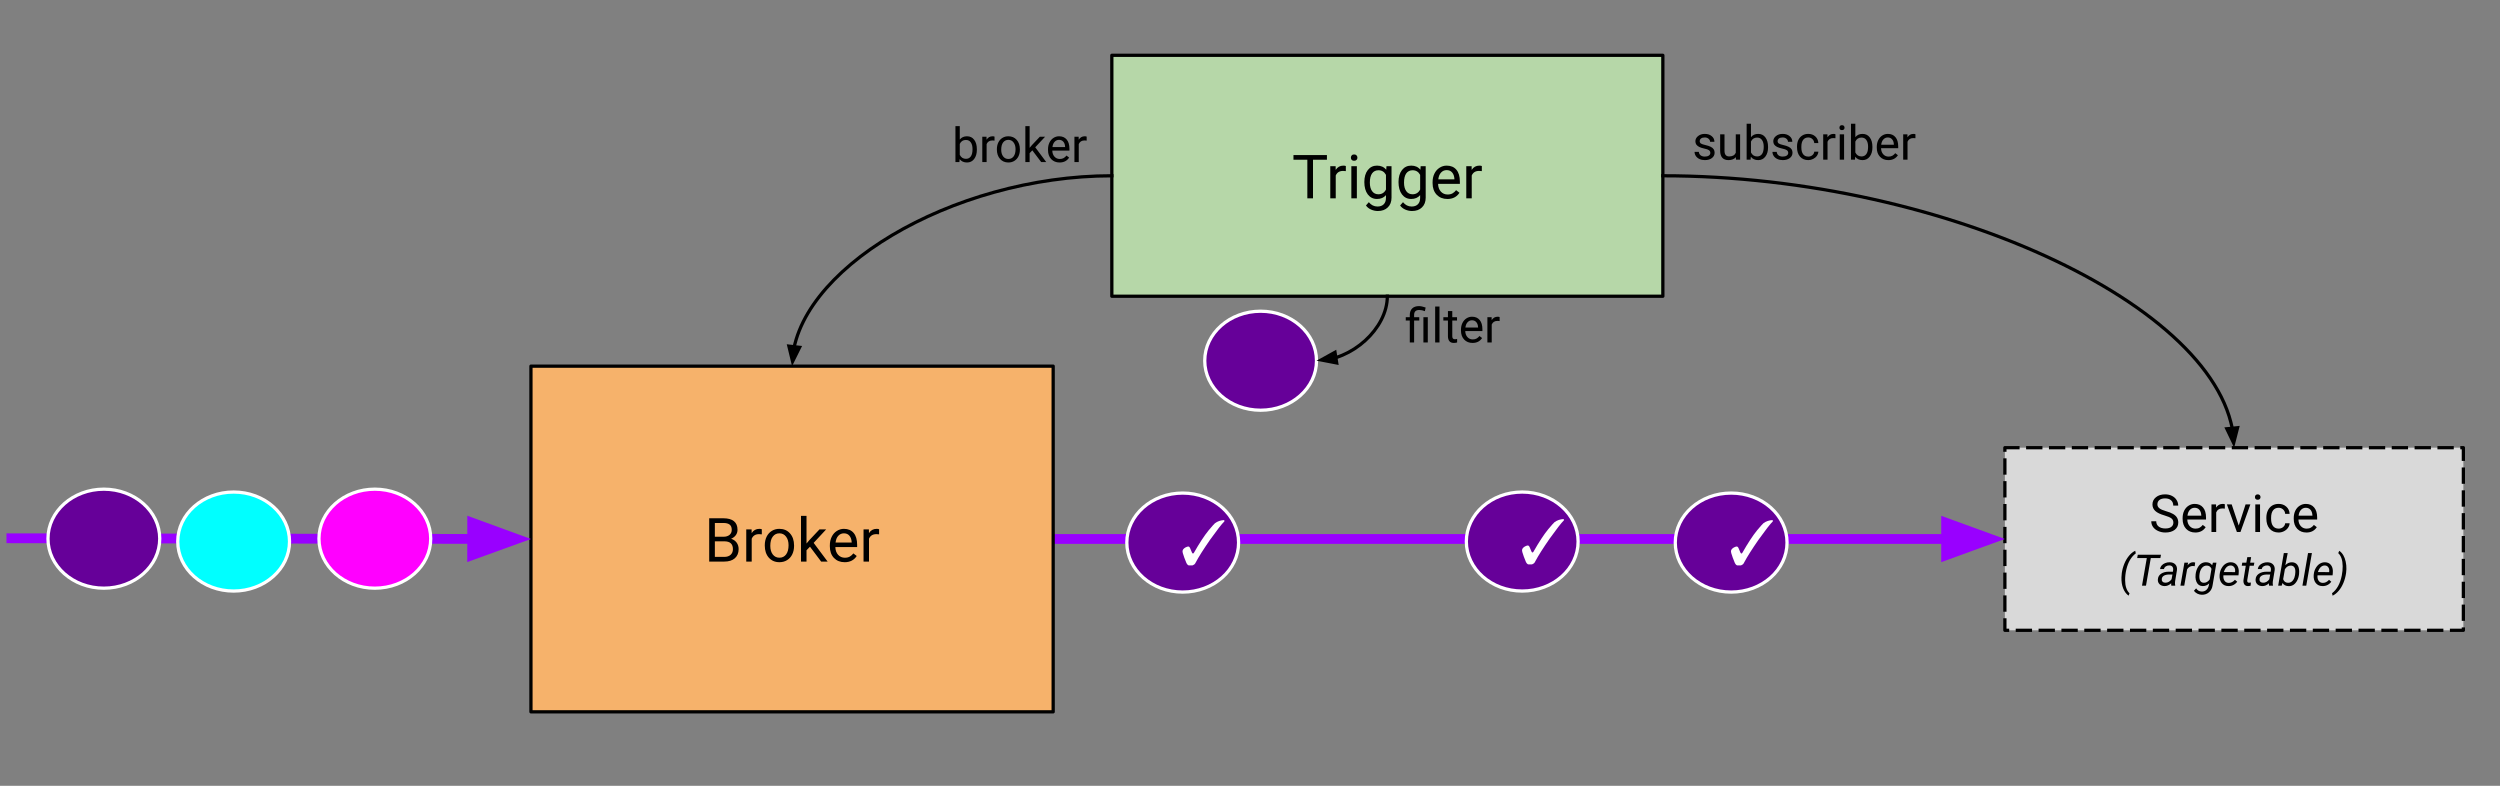 <svg xmlns="http://www.w3.org/2000/svg" xmlns:xlink="http://www.w3.org/1999/xlink" fill="none" stroke="none" stroke-linecap="square" stroke-miterlimit="10" version="1.1" viewBox="0 0 765.798 240.711"><rect x="0" y="0" width="765.798" height="240.711" fill="#808080" stroke="none"/><clipPath id="p.0"><path d="m0 0l765.798 0l0 240.711l-765.798 0l0 -240.711z" clip-rule="nonzero"/></clipPath><g clip-path="url(#p.0)"><path fill="#000" fill-opacity="0" fill-rule="evenodd" d="m0 0l765.798 0l0 240.711l-765.798 0z"/><path fill="#b6d7a8" fill-rule="evenodd" d="m340.575 16.945l168.787 0l0 73.795l-168.787 0z"/><path fill-rule="evenodd" stroke="#000" stroke-linecap="butt" stroke-linejoin="round" stroke-width="1" d="m340.575 16.945l168.787 0l0 73.795l-168.787 0z"/><path fill="#000" fill-rule="nonzero" d="m406.463 48.934l-4.266 0l0 11.828l-1.734 0l0 -11.828l-4.25 0l0 -1.438l10.25 0l0 1.438zm5.792 3.484q-0.391 -0.062 -0.844 -0.062q-1.656 0 -2.25 1.406l0 7.0l-1.672 0l0 -9.859l1.641 0l0.016 1.141q0.828 -1.312 2.359 -1.312q0.484 0 0.75 0.125l0 1.562zm3.375 8.344l-1.688 0l0 -9.859l1.688 0l0 9.859zm-1.828 -12.469q0 -0.406 0.25 -0.688q0.25 -0.297 0.734 -0.297q0.5 0 0.75 0.297q0.266 0.281 0.266 0.688q0 0.406 -0.266 0.688q-0.25 0.266 -0.75 0.266q-0.484 0 -0.734 -0.266q-0.25 -0.281 -0.25 -0.688zm4.121 7.453q0 -2.297 1.062 -3.656q1.062 -1.359 2.828 -1.359q1.797 0 2.812 1.266l0.078 -1.094l1.547 0l0 9.625q0 1.906 -1.141 3.0q-1.125 1.109 -3.047 1.109q-1.062 0 -2.094 -0.453q-1.016 -0.453 -1.547 -1.25l0.875 -1.0q1.078 1.328 2.656 1.328q1.219 0 1.906 -0.688q0.688 -0.688 0.688 -1.953l0 -0.844q-1.0 1.172 -2.75 1.172q-1.734 0 -2.812 -1.391q-1.062 -1.406 -1.062 -3.812zm1.688 0.203q0 1.656 0.688 2.609q0.688 0.953 1.922 0.953q1.594 0 2.328 -1.453l0 -4.5q-0.766 -1.406 -2.312 -1.406q-1.234 0 -1.938 0.953q-0.688 0.953 -0.688 2.844zm8.779 -0.203q0 -2.297 1.062 -3.656q1.062 -1.359 2.828 -1.359q1.797 0 2.812 1.266l0.078 -1.094l1.547 0l0 9.625q0 1.906 -1.141 3.0q-1.125 1.109 -3.047 1.109q-1.062 0 -2.094 -0.453q-1.016 -0.453 -1.547 -1.25l0.875 -1.0q1.078 1.328 2.656 1.328q1.219 0 1.906 -0.688q0.688 -0.688 0.688 -1.953l0 -0.844q-1.0 1.172 -2.75 1.172q-1.734 0 -2.812 -1.391q-1.062 -1.406 -1.062 -3.812zm1.688 0.203q0 1.656 0.688 2.609q0.688 0.953 1.922 0.953q1.594 0 2.328 -1.453l0 -4.5q-0.766 -1.406 -2.312 -1.406q-1.234 0 -1.938 0.953q-0.688 0.953 -0.688 2.844zm13.264 5.0q-2.0 0 -3.266 -1.312q-1.25 -1.328 -1.25 -3.531l0 -0.312q0 -1.469 0.562 -2.609q0.562 -1.156 1.562 -1.797q1.016 -0.656 2.188 -0.656q1.922 0 2.984 1.266q1.062 1.266 1.062 3.625l0 0.688l-6.672 0q0.031 1.469 0.844 2.375q0.828 0.891 2.078 0.891q0.891 0 1.516 -0.359q0.625 -0.375 1.078 -0.969l1.031 0.797q-1.234 1.906 -3.719 1.906zm-0.203 -8.844q-1.016 0 -1.719 0.75q-0.688 0.734 -0.844 2.078l4.938 0l0 -0.125q-0.078 -1.281 -0.703 -1.984q-0.609 -0.719 -1.672 -0.719zm10.774 0.312q-0.391 -0.062 -0.844 -0.062q-1.656 0 -2.25 1.406l0 7.0l-1.672 0l0 -9.859l1.641 0l0.016 1.141q0.828 -1.312 2.359 -1.312q0.484 0 0.75 0.125l0 1.562z"/><path fill="#d9d9d9" fill-rule="evenodd" d="m614.134 137.134l140.441 0l0 55.937l-140.441 0z"/><path fill-rule="evenodd" stroke="#000" stroke-dasharray="4 3" stroke-linecap="butt" stroke-linejoin="round" stroke-width="1" d="m614.134 137.134l140.441 0l0 55.937l-140.441 0z"/><path fill="#000" fill-rule="nonzero" d="m663.022 157.884q-1.922 -0.547 -2.812 -1.359q-0.875 -0.812 -0.875 -2.0q0 -1.344 1.078 -2.219q1.078 -0.875 2.797 -0.875q1.172 0 2.078 0.453q0.922 0.453 1.422 1.25q0.516 0.797 0.516 1.734l-1.516 0q0 -1.031 -0.656 -1.609q-0.656 -0.594 -1.844 -0.594q-1.109 0 -1.734 0.484q-0.625 0.484 -0.625 1.359q0 0.688 0.594 1.172q0.594 0.484 2.0 0.891q1.422 0.391 2.219 0.875q0.812 0.469 1.188 1.109q0.391 0.641 0.391 1.516q0 1.375 -1.078 2.219q-1.078 0.828 -2.875 0.828q-1.172 0 -2.188 -0.453q-1.016 -0.453 -1.578 -1.234q-0.547 -0.781 -0.547 -1.766l1.516 0q0 1.031 0.75 1.625q0.766 0.594 2.047 0.594q1.188 0 1.812 -0.484q0.641 -0.484 0.641 -1.312q0 -0.844 -0.594 -1.297q-0.578 -0.453 -2.125 -0.906zm9.43 5.234q-1.719 0 -2.797 -1.125q-1.078 -1.141 -1.078 -3.031l0 -0.266q0 -1.25 0.469 -2.234q0.484 -1.0 1.344 -1.547q0.875 -0.562 1.875 -0.562q1.656 0 2.562 1.094q0.922 1.078 0.922 3.094l0 0.609l-5.734 0q0.031 1.25 0.734 2.016q0.703 0.766 1.781 0.766q0.766 0 1.297 -0.312q0.531 -0.312 0.922 -0.828l0.891 0.688q-1.062 1.641 -3.188 1.641zm-0.188 -7.578q-0.875 0 -1.469 0.641q-0.594 0.625 -0.734 1.781l4.234 0l0 -0.109q-0.062 -1.109 -0.594 -1.703q-0.531 -0.609 -1.438 -0.609zm9.242 0.266q-0.328 -0.062 -0.719 -0.062q-1.422 0 -1.922 1.219l0 6.0l-1.453 0l0 -8.453l1.406 0l0.031 0.969q0.703 -1.125 2.016 -1.125q0.422 0 0.641 0.109l0 1.344zm4.258 5.188l2.094 -6.484l1.469 0l-3.031 8.453l-1.094 0l-3.062 -8.453l1.469 0l2.156 6.484zm6.531 1.969l-1.453 0l0 -8.453l1.453 0l0 8.453zm-1.562 -10.703q0 -0.344 0.203 -0.578q0.219 -0.25 0.641 -0.25q0.422 0 0.641 0.25q0.219 0.234 0.219 0.594q0 0.344 -0.219 0.578q-0.219 0.234 -0.641 0.234q-0.422 0 -0.641 -0.234q-0.203 -0.234 -0.203 -0.594zm7.258 9.672q0.781 0 1.359 -0.469q0.578 -0.469 0.641 -1.172l1.359 0q-0.031 0.734 -0.5 1.391q-0.453 0.656 -1.234 1.047q-0.766 0.391 -1.625 0.391q-1.719 0 -2.75 -1.156q-1.016 -1.156 -1.016 -3.156l0 -0.234q0 -1.234 0.453 -2.188q0.453 -0.969 1.297 -1.5q0.859 -0.531 2.016 -0.531q1.422 0 2.359 0.859q0.938 0.844 1.0 2.203l-1.359 0q-0.062 -0.828 -0.625 -1.344q-0.562 -0.531 -1.375 -0.531q-1.109 0 -1.719 0.797q-0.594 0.781 -0.594 2.281l0 0.281q0 1.453 0.594 2.25q0.609 0.781 1.719 0.781zm8.5 1.188q-1.719 0 -2.797 -1.125q-1.078 -1.141 -1.078 -3.031l0 -0.266q0 -1.25 0.469 -2.234q0.484 -1.0 1.344 -1.547q0.875 -0.562 1.875 -0.562q1.656 0 2.562 1.094q0.922 1.078 0.922 3.094l0 0.609l-5.734 0q0.031 1.25 0.734 2.016q0.703 0.766 1.781 0.766q0.766 0 1.297 -0.312q0.531 -0.312 0.922 -0.828l0.891 0.688q-1.062 1.641 -3.188 1.641zm-0.188 -7.578q-0.875 0 -1.469 0.641q-0.594 0.625 -0.734 1.781l4.234 0l0 -0.109q-0.062 -1.109 -0.594 -1.703q-0.531 -0.609 -1.438 -0.609z"/><path fill="#000" fill-rule="nonzero" d="m649.935 175.59q0.219 -1.516 0.797 -2.938q0.594 -1.422 1.438 -2.422q0.844 -1.016 1.891 -1.531l0.172 0.812q-1.031 0.766 -1.766 2.0q-0.719 1.219 -1.125 2.906q-0.391 1.688 -0.375 3.328q0 1.344 0.344 2.359q0.344 1.031 1.0 1.625l-0.281 0.734q-1.094 -0.766 -1.672 -2.25q-0.578 -1.469 -0.516 -3.375q0.016 -0.625 0.094 -1.188l0 -0.062zm11.828 -4.641l-2.938 0l-1.469 8.453l-1.219 0l1.469 -8.453l-2.953 0l0.188 -1.016l7.109 0l-0.188 1.016zm3.354 8.453q-0.047 -0.188 -0.047 -0.375l0.016 -0.359q-0.969 0.891 -2.062 0.859q-0.922 -0.016 -1.516 -0.578q-0.578 -0.578 -0.516 -1.453q0.062 -1.109 0.969 -1.734q0.922 -0.641 2.406 -0.641l1.234 0.016l0.078 -0.562q0.062 -0.625 -0.25 -1.0q-0.312 -0.375 -0.922 -0.375q-0.609 -0.016 -1.078 0.297q-0.453 0.297 -0.562 0.812l-1.188 0q0.062 -0.609 0.484 -1.094q0.422 -0.484 1.078 -0.734q0.672 -0.266 1.375 -0.25q1.109 0.016 1.719 0.656q0.609 0.641 0.516 1.703l-0.578 3.484l-0.031 0.516q-0.016 0.344 0.078 0.703l-0.016 0.109l-1.188 0zm-1.859 -0.906q0.578 0.016 1.078 -0.266q0.5 -0.297 0.859 -0.797l0.266 -1.453l-0.891 0q-1.125 0 -1.719 0.359q-0.578 0.344 -0.656 0.984q-0.062 0.5 0.219 0.828q0.297 0.328 0.844 0.344zm9.022 -5.062l-0.547 -0.062q-1.141 0 -1.781 1.031l-0.875 5.0l-1.172 0l1.219 -7.047l1.141 0l-0.172 0.812q0.75 -0.969 1.766 -0.953q0.203 0 0.562 0.094l-0.141 1.125zm0.283 2.438q0.156 -1.156 0.625 -2.0q0.469 -0.859 1.125 -1.266q0.672 -0.406 1.469 -0.375q1.219 0.016 1.844 0.922l0.234 -0.797l1.078 0l-1.172 6.891q-0.188 1.359 -1.094 2.156q-0.906 0.812 -2.234 0.781q-0.703 -0.016 -1.359 -0.344q-0.656 -0.328 -1.031 -0.891l0.672 -0.719q0.625 0.938 1.672 0.969q0.844 0.031 1.422 -0.469q0.594 -0.5 0.781 -1.406l0.125 -0.625q-0.859 0.859 -2.016 0.828q-0.656 -0.016 -1.141 -0.344q-0.484 -0.344 -0.75 -0.969q-0.266 -0.641 -0.297 -1.422q0 -0.391 0.047 -0.922zm1.141 0.672q-0.016 0.922 0.312 1.438q0.344 0.516 1.047 0.531q1.047 0.031 1.812 -1.031l0.547 -3.234q-0.391 -0.969 -1.406 -1.0q-0.953 -0.031 -1.578 0.781q-0.609 0.812 -0.719 2.172l-0.016 0.344zm8.884 2.984q-1.312 -0.016 -2.062 -0.953q-0.734 -0.953 -0.625 -2.422l0.031 -0.281q0.109 -1.047 0.625 -1.906q0.516 -0.875 1.25 -1.312q0.734 -0.438 1.578 -0.422q1.094 0.031 1.703 0.734q0.625 0.688 0.688 1.875q0.016 0.422 -0.031 0.844l-0.062 0.547l-4.609 0q-0.109 0.953 0.312 1.625q0.438 0.672 1.297 0.688q1.047 0.031 1.922 -0.938l0.688 0.578q-0.453 0.641 -1.156 1.0q-0.688 0.359 -1.547 0.344zm0.75 -6.312q-0.734 -0.016 -1.281 0.5q-0.531 0.5 -0.859 1.516l3.422 0.016l0.031 -0.109q0.109 -0.812 -0.266 -1.359q-0.375 -0.547 -1.047 -0.562zm6.224 -2.562l-0.297 1.703l1.281 0l-0.172 0.938l-1.266 0l-0.734 4.375q-0.016 0.172 -0.016 0.312q0.047 0.516 0.562 0.516q0.219 0 0.562 -0.062l-0.078 0.969q-0.422 0.125 -0.859 0.125q-0.703 -0.016 -1.062 -0.516q-0.344 -0.5 -0.266 -1.359l0.703 -4.359l-1.234 0l0.156 -0.938l1.25 0l0.297 -1.703l1.172 0zm5.492 8.75q-0.047 -0.188 -0.047 -0.375l0.016 -0.359q-0.969 0.891 -2.062 0.859q-0.922 -0.016 -1.516 -0.578q-0.578 -0.578 -0.516 -1.453q0.062 -1.109 0.969 -1.734q0.922 -0.641 2.406 -0.641l1.234 0.016l0.078 -0.562q0.062 -0.625 -0.25 -1.0q-0.312 -0.375 -0.922 -0.375q-0.609 -0.016 -1.078 0.297q-0.453 0.297 -0.562 0.812l-1.188 0q0.062 -0.609 0.484 -1.094q0.422 -0.484 1.078 -0.734q0.672 -0.266 1.375 -0.25q1.109 0.016 1.719 0.656q0.609 0.641 0.516 1.703l-0.578 3.484l-0.031 0.516q-0.016 0.344 0.078 0.703l-0.016 0.109l-1.188 0zm-1.859 -0.906q0.578 0.016 1.078 -0.266q0.5 -0.297 0.859 -0.797l0.266 -1.453l-0.891 0q-1.125 0 -1.719 0.359q-0.578 0.344 -0.656 0.984q-0.062 0.5 0.219 0.828q0.297 0.328 0.844 0.344zm11.038 -2.578q-0.125 1.078 -0.594 1.953q-0.469 0.859 -1.125 1.281q-0.656 0.406 -1.453 0.391q-1.281 -0.031 -1.891 -0.953l-0.25 0.812l-1.078 0l1.734 -10.0l1.188 0l-0.719 3.734q0.844 -0.938 2.062 -0.906q1.016 0.031 1.578 0.75q0.562 0.719 0.594 1.984q0.016 0.422 -0.031 0.812l-0.016 0.141zm-1.125 -0.688q0.031 -0.953 -0.312 -1.453q-0.344 -0.5 -1.031 -0.531q-1.109 -0.031 -1.859 1.109l-0.531 3.062q0.391 1.078 1.469 1.094q0.688 0.031 1.203 -0.406q0.516 -0.438 0.781 -1.219q0.266 -0.781 0.281 -1.656zm3.337 4.172l-1.172 0l1.719 -10.0l1.188 0l-1.734 10.0zm4.967 0.125q-1.312 -0.016 -2.062 -0.953q-0.734 -0.953 -0.625 -2.422l0.031 -0.281q0.109 -1.047 0.625 -1.906q0.516 -0.875 1.25 -1.312q0.734 -0.438 1.578 -0.422q1.094 0.031 1.703 0.734q0.625 0.688 0.688 1.875q0.016 0.422 -0.031 0.844l-0.062 0.547l-4.609 0q-0.109 0.953 0.312 1.625q0.438 0.672 1.297 0.688q1.047 0.031 1.922 -0.938l0.688 0.578q-0.453 0.641 -1.156 1.0q-0.688 0.359 -1.547 0.344zm0.75 -6.312q-0.734 -0.016 -1.281 0.5q-0.531 0.5 -0.859 1.516l3.422 0.016l0.031 -0.109q0.109 -0.812 -0.266 -1.359q-0.375 -0.547 -1.047 -0.562zm6.474 2.375q-0.234 1.594 -0.828 3.016q-0.594 1.406 -1.438 2.375q-0.828 0.984 -1.844 1.484l-0.188 -0.75q2.234 -1.672 2.984 -5.391q0.297 -1.5 0.281 -2.891q-0.031 -2.781 -1.359 -4.0l0.312 -0.719q0.734 0.5 1.234 1.344q0.5 0.844 0.734 1.969q0.25 1.109 0.219 2.312q-0.016 0.625 -0.094 1.188l-0.016 0.062z"/><path fill="#000" fill-opacity="0" fill-rule="evenodd" d="m509.363 53.843c87.496 0 174.992 41.654 174.992 83.307"/><path fill-rule="evenodd" stroke="#000" stroke-linecap="butt" stroke-linejoin="round" stroke-width="1" d="m509.363 53.843c43.748 0 87.496 10.413 120.307 26.033c16.406 7.81 30.077 16.922 39.647 26.684c4.785 4.881 8.545 9.925 11.108 15.051c1.282 2.563 2.264 5.146 2.927 7.739c0.083 0.324 0.161 0.648 0.233 0.973c0.036 0.162 0.071 0.324 0.105 0.487l0.074 0.369"/><path fill="#000" fill-rule="evenodd" stroke="#000" stroke-linecap="butt" stroke-width="1" d="m682.12 131.342l2.091 4.353l1.196 -4.679z"/><path fill="#000" fill-opacity="0" fill-rule="evenodd" d="m509.391 25.827l112.157 0l0 30.331l-112.157 0z"/><path fill="#000" fill-rule="nonzero" d="m523.907 46.86q0 -0.547 -0.406 -0.844q-0.406 -0.297 -1.422 -0.5q-1.0 -0.219 -1.594 -0.516q-0.578 -0.312 -0.875 -0.719q-0.281 -0.422 -0.281 -1.0q0 -0.938 0.812 -1.594q0.812 -0.672 2.062 -0.672q1.312 0 2.125 0.688q0.828 0.672 0.828 1.734l-1.328 0q0 -0.547 -0.469 -0.938q-0.453 -0.391 -1.156 -0.391q-0.734 0 -1.141 0.312q-0.406 0.312 -0.406 0.828q0 0.469 0.375 0.719q0.391 0.25 1.375 0.469q1.0 0.219 1.609 0.531q0.609 0.297 0.906 0.734q0.297 0.438 0.297 1.062q0 1.031 -0.828 1.656q-0.828 0.625 -2.156 0.625q-0.922 0 -1.641 -0.328q-0.719 -0.328 -1.125 -0.922q-0.391 -0.594 -0.391 -1.281l1.312 0q0.047 0.672 0.531 1.062q0.5 0.391 1.312 0.391q0.75 0 1.203 -0.297q0.469 -0.312 0.469 -0.812zm7.823 1.281q-0.766 0.906 -2.266 0.906q-1.234 0 -1.891 -0.719q-0.641 -0.719 -0.656 -2.125l0 -5.047l1.328 0l0 5.016q0 1.75 1.438 1.75q1.516 0 2.016 -1.125l0 -5.641l1.328 0l0 7.75l-1.266 0l-0.031 -0.766zm9.861 -3.016q0 1.766 -0.828 2.844q-0.812 1.078 -2.188 1.078q-1.469 0 -2.266 -1.031l-0.062 0.891l-1.219 0l0 -11.0l1.328 0l0 4.109q0.797 -1.0 2.203 -1.0q1.422 0 2.219 1.078q0.812 1.062 0.812 2.906l0 0.125zm-1.328 -0.156q0 -1.344 -0.531 -2.078q-0.516 -0.75 -1.5 -0.75q-1.312 0 -1.875 1.219l0 3.344q0.609 1.219 1.891 1.219q0.953 0 1.484 -0.734q0.531 -0.734 0.531 -2.219zm7.504 1.891q0 -0.547 -0.406 -0.844q-0.406 -0.297 -1.422 -0.5q-1.0 -0.219 -1.594 -0.516q-0.578 -0.312 -0.875 -0.719q-0.281 -0.422 -0.281 -1.0q0 -0.938 0.812 -1.594q0.812 -0.672 2.062 -0.672q1.312 0 2.125 0.688q0.828 0.672 0.828 1.734l-1.328 0q0 -0.547 -0.469 -0.938q-0.453 -0.391 -1.156 -0.391q-0.734 0 -1.141 0.312q-0.406 0.312 -0.406 0.828q0 0.469 0.375 0.719q0.391 0.25 1.375 0.469q1.0 0.219 1.609 0.531q0.609 0.297 0.906 0.734q0.297 0.438 0.297 1.062q0 1.031 -0.828 1.656q-0.828 0.625 -2.156 0.625q-0.922 0 -1.641 -0.328q-0.719 -0.328 -1.125 -0.922q-0.391 -0.594 -0.391 -1.281l1.312 0q0.047 0.672 0.531 1.062q0.5 0.391 1.312 0.391q0.75 0 1.203 -0.297q0.469 -0.312 0.469 -0.812zm6.151 1.109q0.703 0 1.234 -0.422q0.531 -0.438 0.594 -1.078l1.25 0q-0.031 0.656 -0.453 1.266q-0.422 0.594 -1.141 0.953q-0.703 0.359 -1.484 0.359q-1.578 0 -2.516 -1.047q-0.938 -1.062 -0.938 -2.891l0 -0.219q0 -1.141 0.406 -2.016q0.422 -0.875 1.203 -1.359q0.781 -0.5 1.828 -0.5q1.312 0 2.172 0.781q0.859 0.781 0.922 2.031l-1.25 0q-0.062 -0.75 -0.578 -1.234q-0.5 -0.484 -1.266 -0.484q-1.0 0 -1.562 0.734q-0.547 0.719 -0.547 2.094l0 0.25q0 1.328 0.547 2.062q0.547 0.719 1.578 0.719zm8.312 -5.625q-0.312 -0.047 -0.656 -0.047q-1.297 0 -1.766 1.109l0 5.5l-1.328 0l0 -7.75l1.297 0l0.016 0.906q0.656 -1.047 1.844 -1.047q0.391 0 0.594 0.109l0 1.219zm2.647 6.562l-1.328 0l0 -7.75l1.328 0l0 7.75zm-1.422 -9.797q0 -0.328 0.188 -0.547q0.203 -0.219 0.578 -0.219q0.391 0 0.594 0.219q0.203 0.219 0.203 0.547q0 0.328 -0.203 0.547q-0.203 0.203 -0.594 0.203q-0.375 0 -0.578 -0.203q-0.188 -0.219 -0.188 -0.547zm10.104 6.016q0 1.766 -0.828 2.844q-0.812 1.078 -2.188 1.078q-1.469 0 -2.266 -1.031l-0.062 0.891l-1.219 0l0 -11.0l1.328 0l0 4.109q0.797 -1.0 2.203 -1.0q1.422 0 2.219 1.078q0.812 1.062 0.812 2.906l0 0.125zm-1.328 -0.156q0 -1.344 -0.531 -2.078q-0.516 -0.75 -1.5 -0.75q-1.312 0 -1.875 1.219l0 3.344q0.609 1.219 1.891 1.219q0.953 0 1.484 -0.734q0.531 -0.734 0.531 -2.219zm6.207 4.078q-1.578 0 -2.562 -1.031q-0.984 -1.031 -0.984 -2.766l0 -0.25q0 -1.141 0.438 -2.047q0.438 -0.906 1.219 -1.422q0.797 -0.516 1.719 -0.516q1.516 0 2.344 1.0q0.844 1.0 0.844 2.844l0 0.547l-5.25 0q0.031 1.156 0.672 1.859q0.641 0.703 1.625 0.703q0.703 0 1.188 -0.281q0.5 -0.297 0.859 -0.766l0.812 0.625q-0.984 1.5 -2.922 1.5zm-0.172 -6.938q-0.797 0 -1.344 0.594q-0.547 0.578 -0.672 1.625l3.875 0l0 -0.109q-0.047 -1.0 -0.547 -1.547q-0.484 -0.562 -1.312 -0.562zm8.468 0.234q-0.312 -0.047 -0.656 -0.047q-1.297 0 -1.766 1.109l0 5.5l-1.328 0l0 -7.75l1.297 0l0.016 0.906q0.656 -1.047 1.844 -1.047q0.391 0 0.594 0.109l0 1.219z"/><path fill="#000" fill-opacity="0" fill-rule="evenodd" d="m322.607 165.103l291.528 0"/><path fill-rule="evenodd" stroke="#90f" stroke-linecap="butt" stroke-linejoin="round" stroke-width="3" d="m322.607 165.103l273.528 0"/><path fill="#90f" fill-rule="evenodd" stroke="#90f" stroke-linecap="butt" stroke-width="3" d="m596.134 170.058l13.614 -4.955l-13.614 -4.955z"/><path fill="#609" fill-rule="evenodd" d="m345.168 166.2l0 0c0 -8.376 7.664 -15.165 17.118 -15.165l0 0c9.454 0 17.118 6.79 17.118 15.165l0 0c0 8.376 -7.664 15.165 -17.118 15.165l0 0c-9.454 0 -17.118 -6.79 -17.118 -15.165z"/><path fill-rule="evenodd" stroke="#fff" stroke-linecap="butt" stroke-linejoin="round" stroke-width="1" d="m345.168 166.2l0 0c0 -8.376 7.664 -15.165 17.118 -15.165l0 0c9.454 0 17.118 6.79 17.118 15.165l0 0c0 8.376 -7.664 15.165 -17.118 15.165l0 0c-9.454 0 -17.118 -6.79 -17.118 -15.165z"/><path fill="#fff" fill-rule="nonzero" d="m362.307 169.401q0 -0.297 -0.078 -0.516q0 -0.672 0.891 -1.188q0.594 -0.297 0.891 -0.297q0.375 0.078 0.516 0.453q0.453 1.031 0.594 1.406q0.156 0.297 0.297 0.297q0.156 0 0.297 -0.219q2.531 -4.453 4.531 -6.906q1.562 -1.859 1.922 -2.156q1.188 -0.891 2.828 -0.969l0.078 0.375q-1.266 1.266 -4.391 5.641q-3.031 4.375 -4.375 6.906q-0.297 0.672 -0.734 0.812q-0.234 0.234 -0.969 0.156q-0.516 0.078 -0.75 -0.156q-0.219 -0.141 -0.438 -0.594q-0.75 -1.781 -1.109 -3.047z"/><path fill="#f6b26b" fill-rule="evenodd" d="m162.638 112.158l159.969 0l0 105.89l-159.969 0z"/><path fill-rule="evenodd" stroke="#000" stroke-linecap="butt" stroke-linejoin="round" stroke-width="1" d="m162.638 112.158l159.969 0l0 105.89l-159.969 0z"/><path fill="#000" fill-rule="nonzero" d="m217.242 172.023l0 -13.266l4.328 0q2.156 0 3.25 0.891q1.094 0.891 1.094 2.641q0 0.938 -0.531 1.656q-0.531 0.703 -1.438 1.094q1.062 0.312 1.688 1.156q0.625 0.844 0.625 2.0q0 1.781 -1.156 2.812q-1.156 1.016 -3.266 1.016l-4.594 0zm1.734 -6.203l0 4.766l2.891 0q1.219 0 1.922 -0.625q0.719 -0.641 0.719 -1.75q0 -2.391 -2.609 -2.391l-2.922 0zm0 -1.406l2.656 0q1.141 0 1.828 -0.562q0.688 -0.578 0.688 -1.562q0 -1.094 -0.641 -1.594q-0.641 -0.5 -1.938 -0.5l-2.594 0l0 4.219zm14.38 -0.734q-0.391 -0.062 -0.844 -0.062q-1.656 0 -2.25 1.406l0 7.0l-1.672 0l0 -9.859l1.641 0l0.016 1.141q0.828 -1.312 2.359 -1.312q0.484 0 0.75 0.125l0 1.562zm0.912 3.328q0 -1.453 0.562 -2.609q0.578 -1.156 1.594 -1.781q1.016 -0.625 2.312 -0.625q2.016 0 3.25 1.391q1.25 1.391 1.25 3.703l0 0.125q0 1.438 -0.547 2.578q-0.547 1.141 -1.578 1.781q-1.016 0.641 -2.359 0.641q-2.0 0 -3.25 -1.391q-1.234 -1.406 -1.234 -3.703l0 -0.109zm1.688 0.203q0 1.641 0.766 2.641q0.766 0.984 2.031 0.984q1.297 0 2.047 -1.0q0.75 -1.016 0.75 -2.828q0 -1.625 -0.766 -2.625q-0.766 -1.016 -2.047 -1.016q-1.25 0 -2.016 1.0q-0.766 0.984 -0.766 2.844zm12.156 0.25l-1.062 1.094l0 3.469l-1.688 0l0 -14.0l1.688 0l0 8.469l0.906 -1.078l3.062 -3.25l2.047 0l-3.828 4.125l4.281 5.734l-1.984 0l-3.422 -4.562zm10.601 4.75q-2.0 0 -3.266 -1.312q-1.25 -1.328 -1.25 -3.531l0 -0.312q0 -1.469 0.562 -2.609q0.562 -1.156 1.562 -1.797q1.016 -0.656 2.188 -0.656q1.922 0 2.984 1.266q1.062 1.266 1.062 3.625l0 0.688l-6.672 0q0.031 1.469 0.844 2.375q0.828 0.891 2.078 0.891q0.891 0 1.516 -0.359q0.625 -0.375 1.078 -0.969l1.031 0.797q-1.234 1.906 -3.719 1.906zm-0.203 -8.844q-1.016 0 -1.719 0.75q-0.688 0.734 -0.844 2.078l4.938 0l0 -0.125q-0.078 -1.281 -0.703 -1.984q-0.609 -0.719 -1.672 -0.719zm10.774 0.312q-0.391 -0.062 -0.844 -0.062q-1.656 0 -2.25 1.406l0 7.0l-1.672 0l0 -9.859l1.641 0l0.016 1.141q0.828 -1.312 2.359 -1.312q0.484 0 0.75 0.125l0 1.562z"/><path fill="#000" fill-opacity="0" fill-rule="evenodd" d="m282.67 26.554l64.819 0l0 30.331l-64.819 0z"/><path fill="#000" fill-rule="nonzero" d="m299.233 45.853q0 1.766 -0.828 2.844q-0.812 1.078 -2.188 1.078q-1.469 0 -2.266 -1.031l-0.062 0.891l-1.219 0l0 -11.0l1.328 0l0 4.109q0.797 -1.0 2.203 -1.0q1.422 0 2.219 1.078q0.812 1.062 0.812 2.906l0 0.125zm-1.328 -0.156q0 -1.344 -0.531 -2.078q-0.516 -0.75 -1.5 -0.75q-1.312 0 -1.875 1.219l0 3.344q0.609 1.219 1.891 1.219q0.953 0 1.484 -0.734q0.531 -0.734 0.531 -2.219zm6.738 -2.625q-0.312 -0.047 -0.656 -0.047q-1.297 0 -1.766 1.109l0 5.5l-1.328 0l0 -7.75l1.297 0l0.016 0.906q0.656 -1.047 1.844 -1.047q0.391 0 0.594 0.109l0 1.219zm0.722 2.625q0 -1.141 0.438 -2.047q0.453 -0.922 1.25 -1.406q0.797 -0.5 1.828 -0.5q1.578 0 2.547 1.094q0.984 1.094 0.984 2.922l0 0.094q0 1.125 -0.438 2.031q-0.438 0.891 -1.25 1.391q-0.797 0.5 -1.844 0.5q-1.562 0 -2.547 -1.094q-0.969 -1.094 -0.969 -2.891l0 -0.094zm1.328 0.156q0 1.281 0.594 2.062q0.594 0.781 1.594 0.781q1.016 0 1.609 -0.781q0.594 -0.797 0.594 -2.219q0 -1.281 -0.609 -2.062q-0.594 -0.797 -1.594 -0.797q-0.984 0 -1.594 0.781q-0.594 0.781 -0.594 2.234zm9.531 0.203l-0.828 0.859l0 2.719l-1.312 0l0 -11.0l1.312 0l0 6.656l0.719 -0.859l2.406 -2.547l1.609 0l-3.016 3.234l3.359 4.516l-1.547 0l-2.703 -3.578zm8.348 3.719q-1.578 0 -2.562 -1.031q-0.984 -1.031 -0.984 -2.766l0 -0.25q0 -1.141 0.438 -2.047q0.438 -0.906 1.219 -1.422q0.797 -0.516 1.719 -0.516q1.516 0 2.344 1.0q0.844 1.0 0.844 2.844l0 0.547l-5.25 0q0.031 1.156 0.672 1.859q0.641 0.703 1.625 0.703q0.703 0 1.188 -0.281q0.5 -0.297 0.859 -0.766l0.812 0.625q-0.984 1.5 -2.922 1.5zm-0.172 -6.938q-0.797 0 -1.344 0.594q-0.547 0.578 -0.672 1.625l3.875 0l0 -0.109q-0.047 -1.0 -0.547 -1.547q-0.484 -0.562 -1.312 -0.562zm8.468 0.234q-0.312 -0.047 -0.656 -0.047q-1.297 0 -1.766 1.109l0 5.5l-1.328 0l0 -7.75l1.297 0l0.016 0.906q0.656 -1.047 1.844 -1.047q0.391 0 0.594 0.109l0 1.219z"/><path fill="#000" fill-opacity="0" fill-rule="evenodd" d="m340.575 53.843c-48.976 0 -97.953 29.165 -97.953 58.331"/><path fill-rule="evenodd" stroke="#000" stroke-linecap="butt" stroke-linejoin="round" stroke-width="1" d="m340.575 53.843c-24.488 0 -48.976 7.291 -67.343 18.228c-9.183 5.468 -16.836 11.848 -22.192 18.684c-2.678 3.418 -4.783 6.95 -6.218 10.538c-0.359 0.897 -0.676 1.798 -0.949 2.701c-0.137 0.452 -0.263 0.904 -0.378 1.357c-0.057 0.226 -0.112 0.453 -0.164 0.68l-0.04 0.179"/><path fill="#000" fill-rule="evenodd" stroke="#000" stroke-linecap="butt" stroke-width="1" d="m241.65 106.026l1.135 4.694l2.148 -4.325z"/><path fill="#609" fill-rule="evenodd" d="m369.033 110.495l0 0c0 -8.376 7.664 -15.165 17.118 -15.165l0 0c9.454 0 17.118 6.79 17.118 15.165l0 0c0 8.376 -7.664 15.165 -17.118 15.165l0 0c-9.454 0 -17.118 -6.79 -17.118 -15.165z"/><path fill-rule="evenodd" stroke="#fff" stroke-linecap="butt" stroke-linejoin="round" stroke-width="1" d="m369.033 110.495l0 0c0 -8.376 7.664 -15.165 17.118 -15.165l0 0c9.454 0 17.118 6.79 17.118 15.165l0 0c0 8.376 -7.664 15.165 -17.118 15.165l0 0c-9.454 0 -17.118 -6.79 -17.118 -15.165z"/><path fill="#000" fill-opacity="0" fill-rule="evenodd" d="m424.969 90.74c0 9.874 -10.85 19.748 -21.701 19.748"/><path fill-rule="evenodd" stroke="#000" stroke-linecap="butt" stroke-linejoin="round" stroke-width="1" d="m424.969 90.74c0 4.937 -2.713 9.874 -6.781 13.577c-2.034 1.851 -4.408 3.394 -6.951 4.474c-0.636 0.27 -1.282 0.511 -1.936 0.721l-0.106 0.033"/><path fill="#000" fill-rule="evenodd" stroke="#000" stroke-linecap="butt" stroke-width="1" d="m408.934 107.913l-4.222 2.345l4.741 0.918z"/><path fill="#000" fill-opacity="0" fill-rule="evenodd" d="m421.391 81.827l50.362 0l0 30.331l-50.362 0z"/><path fill="#000" fill-rule="nonzero" d="m431.844 104.907l0 -6.719l-1.234 0l0 -1.031l1.234 0l0 -0.656q0 -1.297 0.734 -2.016q0.734 -0.719 2.094 -0.719q0.797 0 2.031 0.438l-0.234 1.109q-0.891 -0.359 -1.703 -0.359q-0.844 0 -1.219 0.391q-0.375 0.375 -0.375 1.141l0 0.672l1.578 0l0 1.031l-1.578 0l0 6.719l-1.328 0zm5.516 0l-1.344 0l0 -7.75l1.344 0l0 7.75zm3.584 0l-1.328 0l0 -11.0l1.328 0l0 11.0zm3.916 -9.625l0 1.875l1.453 0l0 1.031l-1.453 0l0 4.797q0 0.469 0.188 0.703q0.203 0.234 0.672 0.234q0.219 0 0.625 -0.094l0 1.078q-0.531 0.141 -1.016 0.141q-0.891 0 -1.344 -0.531q-0.453 -0.547 -0.453 -1.531l0 -4.797l-1.406 0l0 -1.031l1.406 0l0 -1.875l1.328 0zm6.209 9.766q-1.578 0 -2.562 -1.031q-0.984 -1.031 -0.984 -2.766l0 -0.25q0 -1.141 0.438 -2.047q0.438 -0.906 1.219 -1.422q0.797 -0.516 1.719 -0.516q1.516 0 2.344 1.0q0.844 1.0 0.844 2.844l0 0.547l-5.25 0q0.031 1.156 0.672 1.859q0.641 0.703 1.625 0.703q0.703 0 1.188 -0.281q0.5 -0.297 0.859 -0.766l0.812 0.625q-0.984 1.5 -2.922 1.5zm-0.172 -6.938q-0.797 0 -1.344 0.594q-0.547 0.578 -0.672 1.625l3.875 0l0 -0.109q-0.047 -1.0 -0.547 -1.547q-0.484 -0.562 -1.312 -0.562zm8.468 0.234q-0.312 -0.047 -0.656 -0.047q-1.297 0 -1.766 1.109l0 5.5l-1.328 0l0 -7.75l1.297 0l0.016 0.906q0.656 -1.047 1.844 -1.047q0.391 0 0.594 0.109l0 1.219z"/><path fill="#609" fill-rule="evenodd" d="m513.168 166.2l0 0c0 -8.376 7.664 -15.165 17.118 -15.165l0 0c9.454 0 17.118 6.79 17.118 15.165l0 0c0 8.376 -7.664 15.165 -17.118 15.165l0 0c-9.454 0 -17.118 -6.79 -17.118 -15.165z"/><path fill-rule="evenodd" stroke="#fff" stroke-linecap="butt" stroke-linejoin="round" stroke-width="1" d="m513.168 166.2l0 0c0 -8.376 7.664 -15.165 17.118 -15.165l0 0c9.454 0 17.118 6.79 17.118 15.165l0 0c0 8.376 -7.664 15.165 -17.118 15.165l0 0c-9.454 0 -17.118 -6.79 -17.118 -15.165z"/><path fill="#fff" fill-rule="nonzero" d="m530.307 169.401q0 -0.297 -0.078 -0.516q0 -0.672 0.891 -1.188q0.594 -0.297 0.891 -0.297q0.375 0.078 0.516 0.453q0.453 1.031 0.594 1.406q0.156 0.297 0.297 0.297q0.156 0 0.297 -0.219q2.531 -4.453 4.531 -6.906q1.562 -1.859 1.922 -2.156q1.188 -0.891 2.828 -0.969l0.078 0.375q-1.266 1.266 -4.391 5.641q-3.031 4.375 -4.375 6.906q-0.297 0.672 -0.734 0.812q-0.234 0.234 -0.969 0.156q-0.516 0.078 -0.75 -0.156q-0.219 -0.141 -0.438 -0.594q-0.75 -1.781 -1.109 -3.047z"/><path fill="#609" fill-rule="evenodd" d="m449.168 165.885l0 0c0 -8.376 7.664 -15.165 17.118 -15.165l0 0c9.454 0 17.118 6.79 17.118 15.165l0 0c0 8.376 -7.664 15.165 -17.118 15.165l0 0c-9.454 0 -17.118 -6.79 -17.118 -15.165z"/><path fill-rule="evenodd" stroke="#fff" stroke-linecap="butt" stroke-linejoin="round" stroke-width="1" d="m449.168 165.885l0 0c0 -8.376 7.664 -15.165 17.118 -15.165l0 0c9.454 0 17.118 6.79 17.118 15.165l0 0c0 8.376 -7.664 15.165 -17.118 15.165l0 0c-9.454 0 -17.118 -6.79 -17.118 -15.165z"/><path fill="#fff" fill-rule="nonzero" d="m466.307 169.087q0 -0.297 -0.078 -0.516q0 -0.672 0.891 -1.188q0.594 -0.297 0.891 -0.297q0.375 0.078 0.516 0.453q0.453 1.031 0.594 1.406q0.156 0.297 0.297 0.297q0.156 0 0.297 -0.219q2.531 -4.453 4.531 -6.906q1.562 -1.859 1.922 -2.156q1.188 -0.891 2.828 -0.969l0.078 0.375q-1.266 1.266 -4.391 5.641q-3.031 4.375 -4.375 6.906q-0.297 0.672 -0.734 0.812q-0.234 0.234 -0.969 0.156q-0.516 0.078 -0.75 -0.156q-0.219 -0.141 -0.438 -0.594q-0.75 -1.781 -1.109 -3.047z"/><path fill="#000" fill-opacity="0" fill-rule="evenodd" d="m3.489 164.882l159.15 0.22"/><path fill-rule="evenodd" stroke="#90f" stroke-linecap="butt" stroke-linejoin="round" stroke-width="3" d="m3.489 164.882l141.15 0.196"/><path fill="#90f" fill-rule="evenodd" stroke="#90f" stroke-linecap="butt" stroke-width="3" d="m144.631 170.033l13.621 -4.936l-13.607 -4.974z"/><path fill="#609" fill-rule="evenodd" d="m14.696 165.008l0 0c0 -8.376 7.664 -15.165 17.118 -15.165l0 0c9.454 0 17.118 6.79 17.118 15.165l0 0c0 8.376 -7.664 15.165 -17.118 15.165l0 0c-9.454 0 -17.118 -6.79 -17.118 -15.165z"/><path fill-rule="evenodd" stroke="#fff" stroke-linecap="butt" stroke-linejoin="round" stroke-width="1" d="m14.696 165.008l0 0c0 -8.376 7.664 -15.165 17.118 -15.165l0 0c9.454 0 17.118 6.79 17.118 15.165l0 0c0 8.376 -7.664 15.165 -17.118 15.165l0 0c-9.454 0 -17.118 -6.79 -17.118 -15.165z"/><path fill="#0ff" fill-rule="evenodd" d="m54.451 165.885l0 0c0 -8.376 7.664 -15.165 17.118 -15.165l0 0c9.454 0 17.118 6.79 17.118 15.165l0 0c0 8.376 -7.664 15.165 -17.118 15.165l0 0c-9.454 0 -17.118 -6.79 -17.118 -15.165z"/><path fill-rule="evenodd" stroke="#fff" stroke-linecap="butt" stroke-linejoin="round" stroke-width="1" d="m54.451 165.885l0 0c0 -8.376 7.664 -15.165 17.118 -15.165l0 0c9.454 0 17.118 6.79 17.118 15.165l0 0c0 8.376 -7.664 15.165 -17.118 15.165l0 0c-9.454 0 -17.118 -6.79 -17.118 -15.165z"/><path fill="#f0f" fill-rule="evenodd" d="m97.703 165.008l0 0c0 -8.376 7.664 -15.165 17.118 -15.165l0 0c9.454 0 17.118 6.79 17.118 15.165l0 0c0 8.376 -7.664 15.165 -17.118 15.165l0 0c-9.454 0 -17.118 -6.79 -17.118 -15.165z"/><path fill-rule="evenodd" stroke="#fff" stroke-linecap="butt" stroke-linejoin="round" stroke-width="1" d="m97.703 165.008l0 0c0 -8.376 7.664 -15.165 17.118 -15.165l0 0c9.454 0 17.118 6.79 17.118 15.165l0 0c0 8.376 -7.664 15.165 -17.118 15.165l0 0c-9.454 0 -17.118 -6.79 -17.118 -15.165z"/></g></svg>